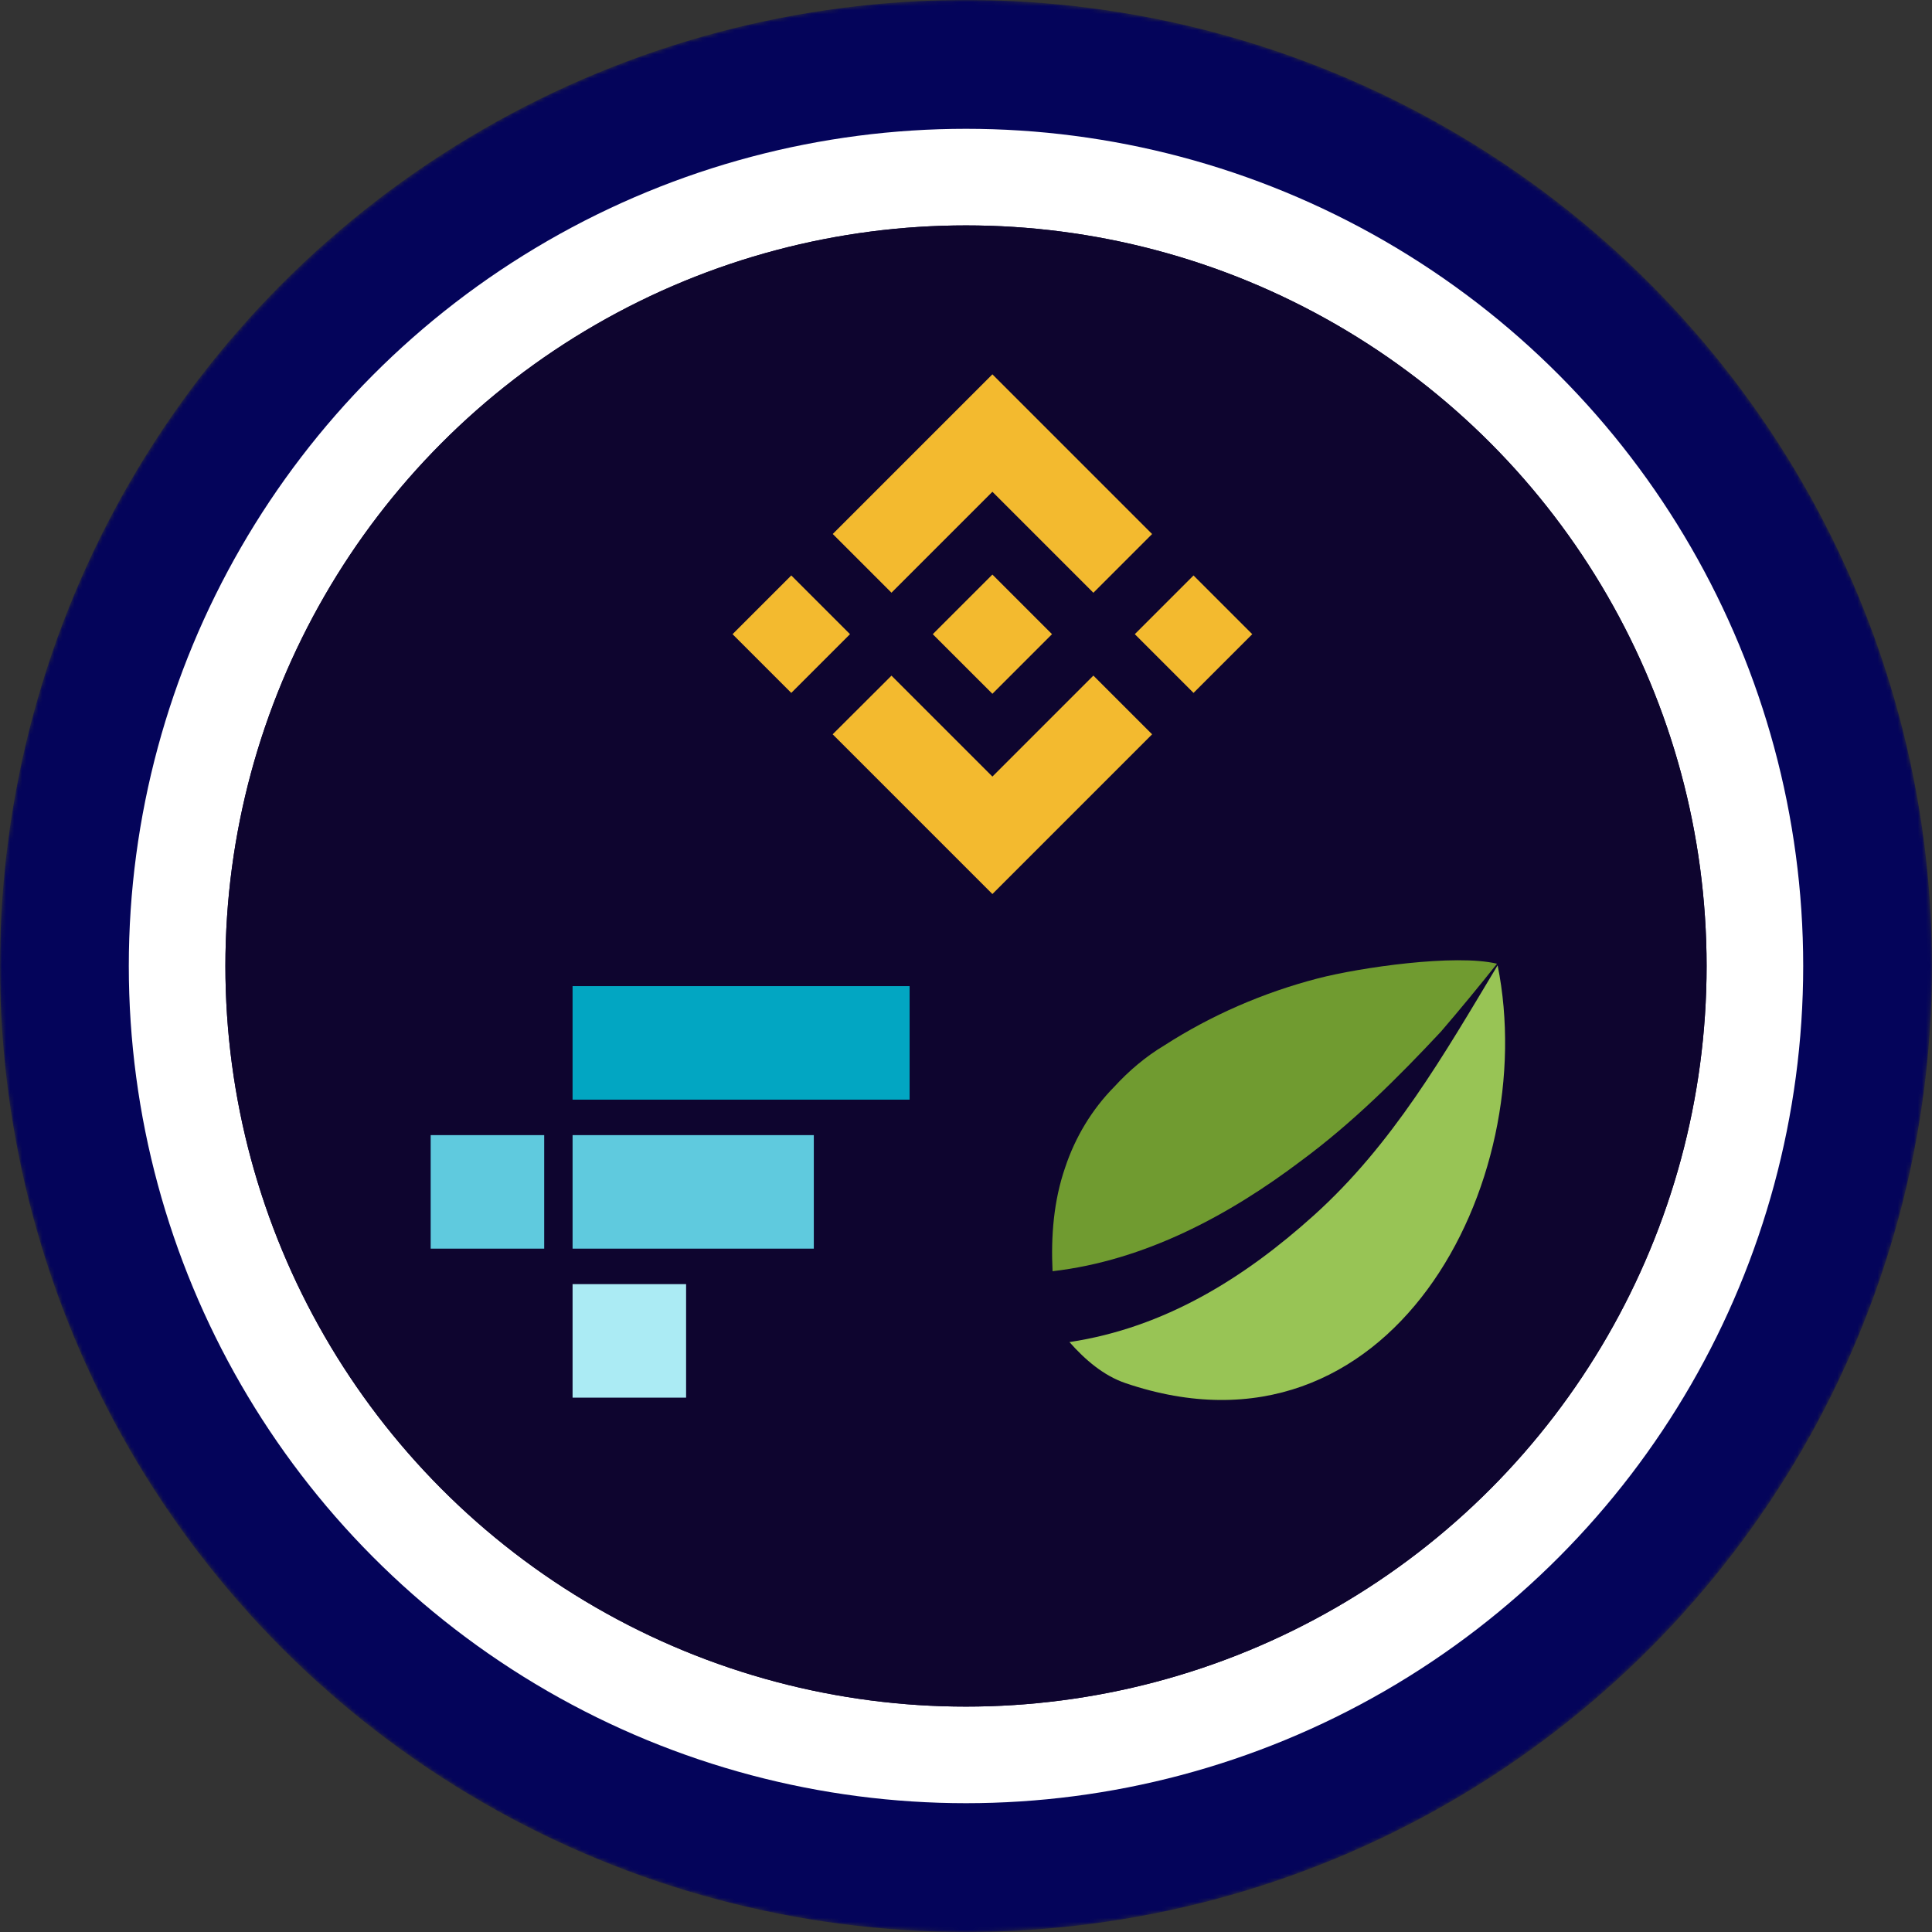 <svg width="480" height="480" viewBox="0 0 480 480" fill="none" xmlns="http://www.w3.org/2000/svg">
<rect x="0" y="0" width="480" height="480" fill="#333333" stroke="none"/>
<mask id="mask0-787354" mask-type="alpha" maskUnits="userSpaceOnUse" x="0" y="0" width="480" height="480">
<circle cx="240" cy="240" r="240" fill="url(#paint0_linear-692540)"/>
</mask>
<g mask="url(#mask0-787354)">
<circle cx="240" cy="240" r="240" fill="#04045A"/>
<circle cx="240" cy="240" r="208" fill="white"/>
</g>
<circle cx="240" cy="240" r="184" fill="#0E052F"/>
<circle cx="240" cy="240" r="184" fill="#0E052F"/>
<path d="M221.485 147.256L246.56 122.181L271.648 147.269L286.239 132.679L246.56 93L206.894 132.666L221.485 147.256ZM182 157.56L196.591 142.97L211.181 157.56L196.591 172.151L182 157.56ZM221.485 167.864L246.56 192.939L271.648 167.851L286.239 182.435L246.56 222.12L206.894 182.455L206.875 182.435L221.485 167.864ZM281.939 157.56L296.53 142.97L311.12 157.56L296.53 172.151L281.939 157.56ZM261.357 157.547H261.37V157.56L246.56 172.37L231.769 157.586L231.744 157.56L231.769 157.541L234.358 154.945L235.617 153.687L246.56 142.75L261.364 157.554L261.357 157.547Z" fill="#F3BA2F"/>
<rect x="142.255" y="245" width="83.732" height="28.204" fill="#02A6C2"/>
<rect x="142.256" y="282.018" width="59.934" height="28.204" fill="#5FCADE"/>
<rect x="142.255" y="319.037" width="28.204" height="28.204" fill="#ABEBF4"/>
<rect x="107" y="282.018" width="28.204" height="28.204" fill="#5FCADE"/>
<path d="M289.268 259.733C300.961 252.207 313.884 246.601 327.376 243.093C337.87 240.364 361.617 236.946 371.931 239.435C367.493 245.012 362.636 250.918 357.989 256.315C347.255 267.798 336.041 278.952 323.389 288.307C305.279 302.009 284.351 313.192 261.504 315.831C261.084 307.136 261.774 298.291 264.652 290.016C267.141 282.52 271.308 275.594 276.855 269.987C280.483 266.03 284.651 262.492 289.268 259.733Z" fill="#709B30"/>
<path d="M372.082 239.831C382.935 293.71 345.577 366.059 279.615 343.632C274.158 341.773 269.54 337.785 265.703 333.437C289.299 329.869 308.998 317.636 326.418 301.955C345.997 284.326 358.649 262.198 372.082 239.831Z" fill="#98C455"/>
<defs>
<linearGradient id="paint0_linear-692540" x1="240" y1="0" x2="240" y2="701.818" gradientUnits="userSpaceOnUse">
<stop stop-color="#08021E"/>
<stop offset="1" stop-color="#1F0777"/>
</linearGradient>
</defs>
</svg>